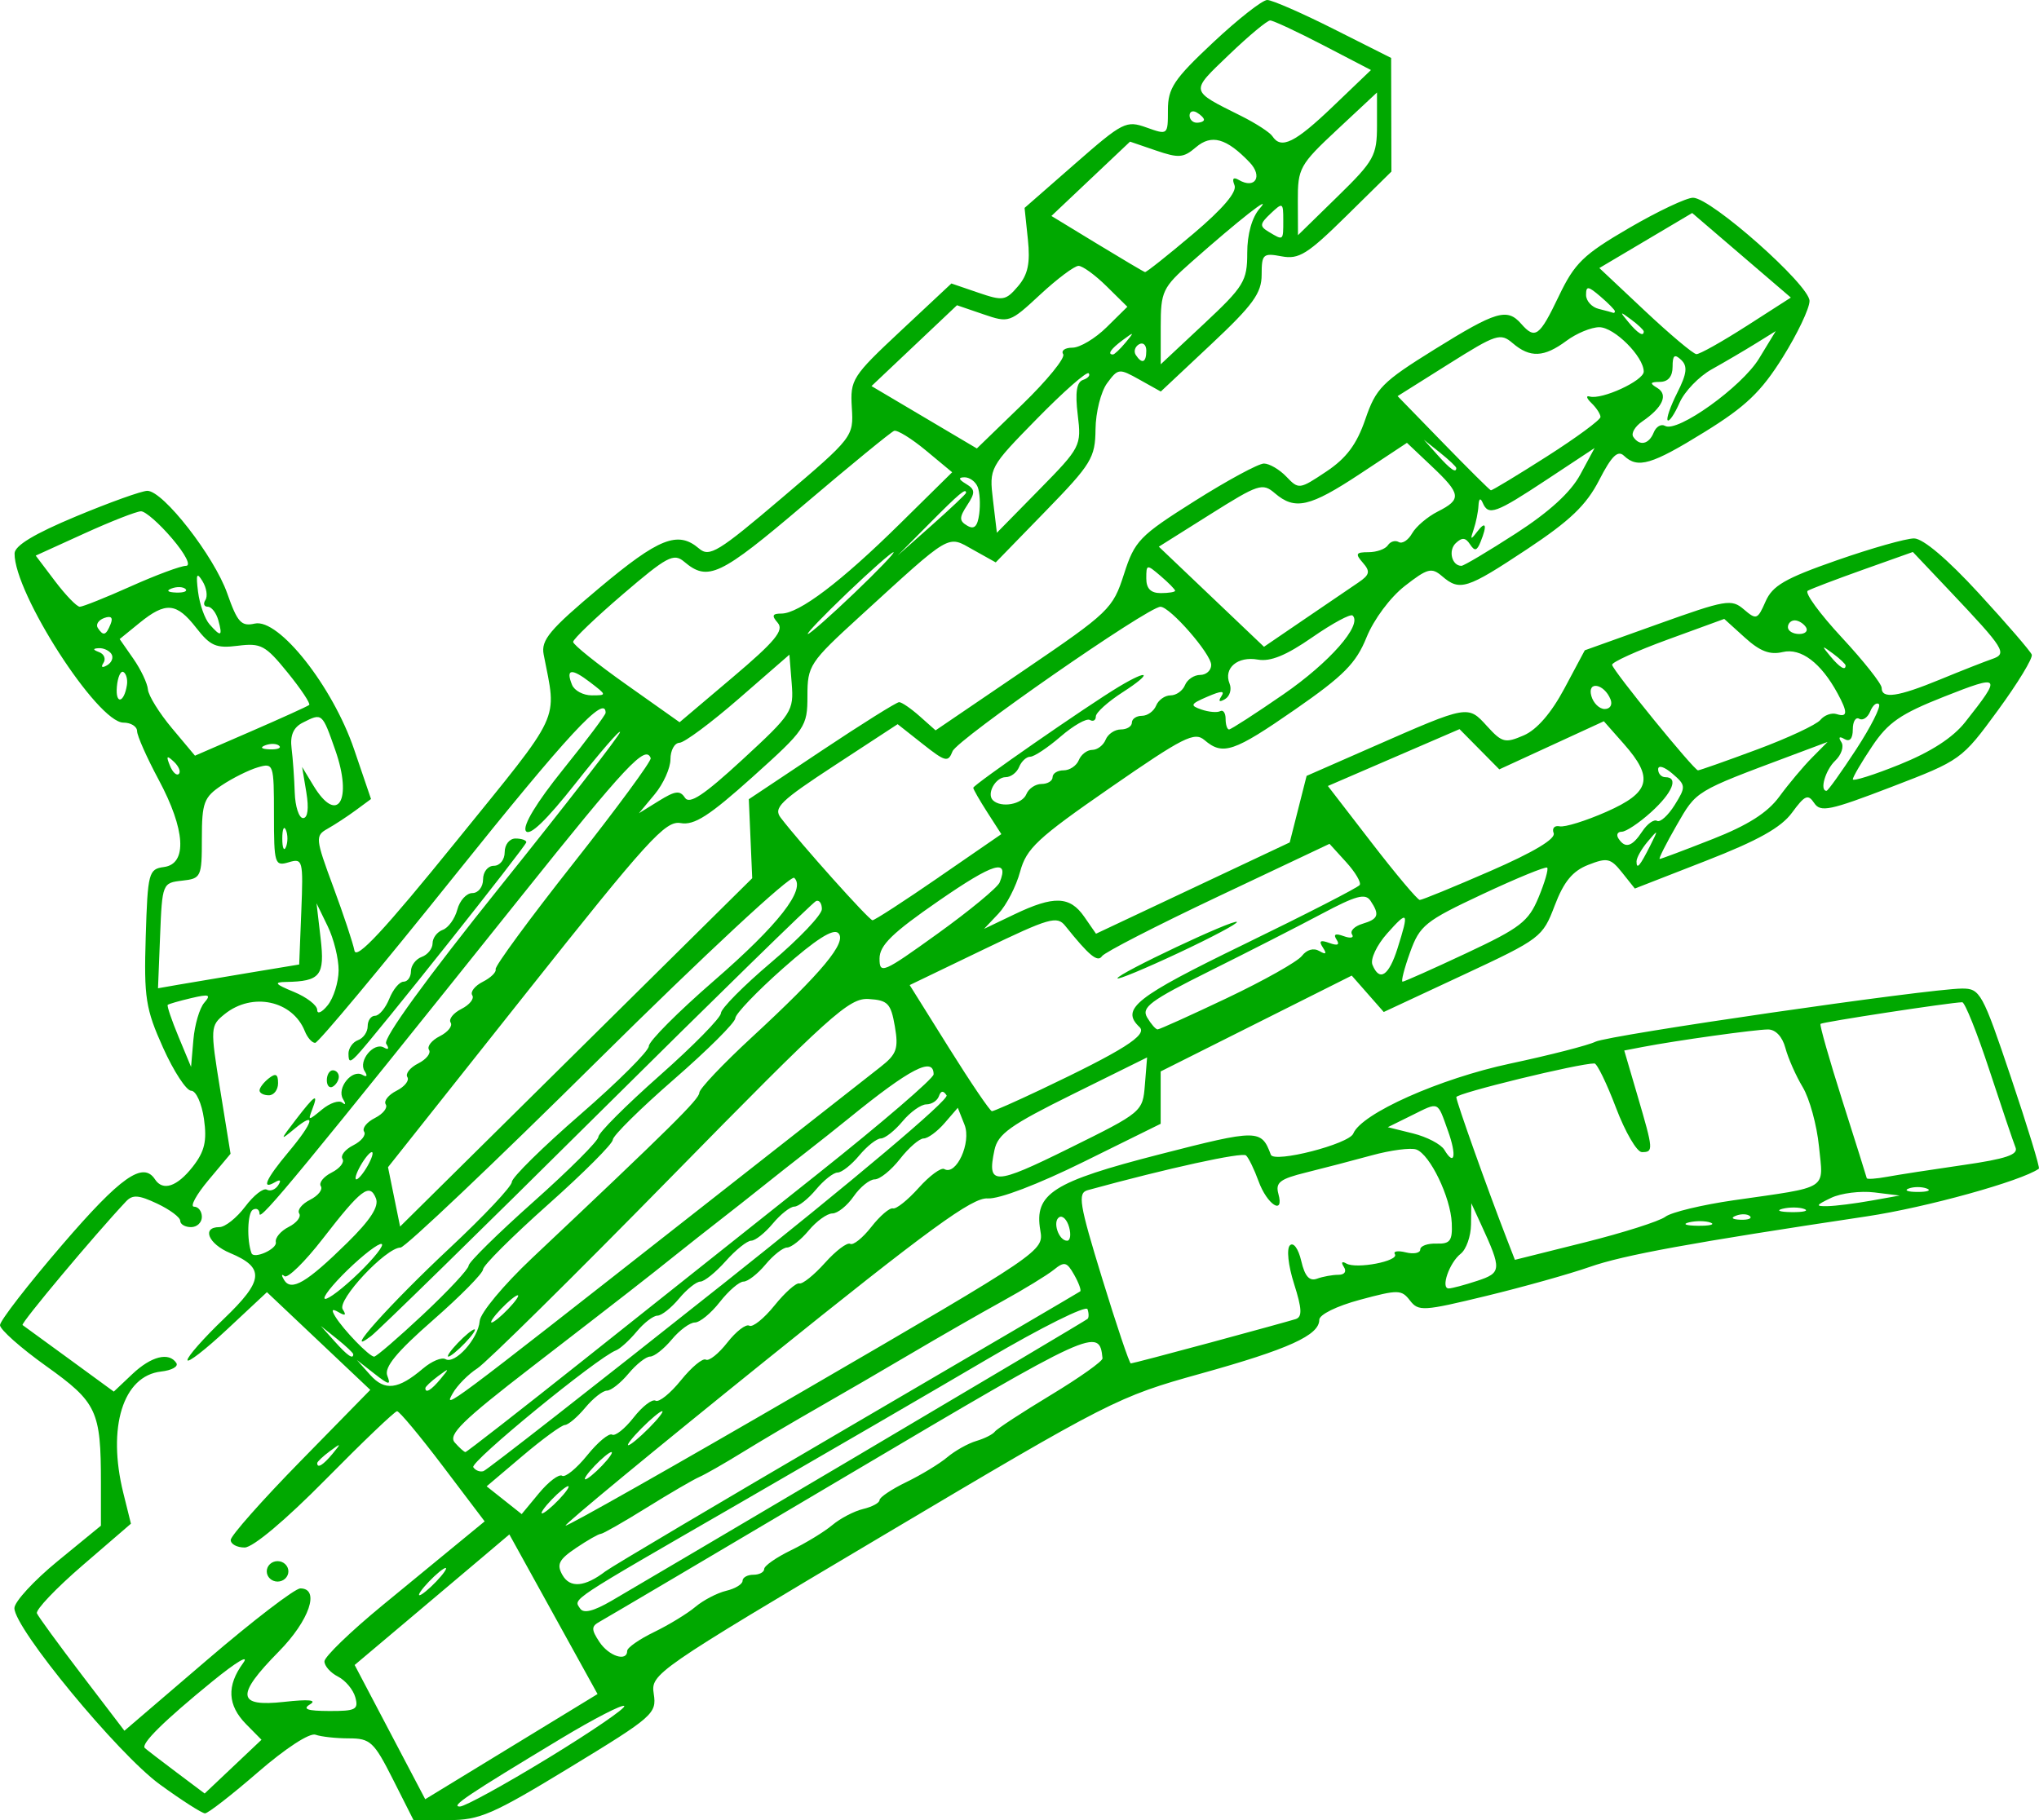 <?xml version="1.0" encoding="UTF-8" standalone="no"?>
<!-- Created with Inkscape (http://www.inkscape.org/) -->

<svg
   xmlns:dc="http://purl.org/dc/elements/1.1/"
   xmlns:cc="http://creativecommons.org/ns#"
   xmlns:rdf="http://www.w3.org/1999/02/22-rdf-syntax-ns#"
   xmlns:svg="http://www.w3.org/2000/svg"
   xmlns="http://www.w3.org/2000/svg"
   xmlns:sodipodi="http://sodipodi.sourceforge.net/DTD/sodipodi-0.dtd"
   xmlns:inkscape="http://www.inkscape.org/namespaces/inkscape"
   width="174.915mm"
   height="156.18mm"
   viewBox="0 0 174.915 156.18"
   version="1.1"
   id="svg8"
   inkscape:version="0.92.4 (5da689c313, 2019-01-14)"
   sodipodi:docname="fist_right.svg">
  <defs
     id="defs2" />
  <sodipodi:namedview
     id="base"
     pagecolor="#ffffff"
     bordercolor="#666666"
     borderopacity="1.0"
     inkscape:pageopacity="0.0"
     inkscape:pageshadow="2"
     inkscape:zoom="0.35"
     inkscape:cx="-90.842257"
     inkscape:cy="276.95217"
     inkscape:document-units="mm"
     inkscape:current-layer="layer1"
     showgrid="false"
     inkscape:window-width="1920"
     inkscape:window-height="1137"
     inkscape:window-x="1912"
     inkscape:window-y="-4"
     inkscape:window-maximized="1"
     fit-margin-top="0"
     fit-margin-left="0"
     fit-margin-right="0"
     fit-margin-bottom="0" />
  <g
     inkscape:label="Layer 1"
     inkscape:groupmode="layer"
     id="layer1"
     transform="translate(-0.979,-5.454)">
    <path
       style="fill:#00a800;fill-opacity:1;stroke-width:0.601"
       d="m 34.685,158.124 c -1.627,-3.22 -1.938,-3.51 -3.774,-3.51 -1.1,0 -2.389,-0.141 -2.865,-0.314 -0.503,-0.183 -2.566,1.161 -4.938,3.217 -2.241,1.942 -4.284,3.531 -4.541,3.531 -0.257,0 -2.003,-1.119 -3.882,-2.486 -3.594,-2.616 -12.47,-13.38 -12.47,-15.122 0,-0.547 1.67,-2.362 3.711,-4.035 l 3.711,-3.04 v -3.671 c 0,-6.196 -0.333,-6.905 -4.702,-10.027 -2.176,-1.554 -3.956,-3.134 -3.956,-3.511 0,-0.377 2.4,-3.476 5.333,-6.888 5.023,-5.843 6.935,-7.192 7.964,-5.619 0.677,1.036 1.899,0.627 3.238,-1.086 1.021,-1.306 1.231,-2.2 0.963,-4.095 -0.19,-1.337 -0.681,-2.424 -1.097,-2.424 -0.414,0 -1.502,-1.665 -2.416,-3.7 -1.492,-3.319 -1.644,-4.297 -1.484,-9.505 0.169,-5.516 0.248,-5.815 1.57,-5.992 2.014,-0.271 1.835,-3.207 -0.456,-7.481 -1.016,-1.895 -1.851,-3.775 -1.855,-4.177 -0.004,-0.402 -0.531,-0.731 -1.17,-0.731 -2.23,0 -9.38,-11.113 -9.34,-14.516 0.007,-0.67 1.692,-1.686 5.27,-3.179 2.892,-1.206 5.646,-2.194 6.12,-2.194 1.361,0 5.734,5.618 6.853,8.803 0.874,2.488 1.205,2.851 2.358,2.589 2.061,-0.47 6.683,5.382 8.525,10.792 l 1.451,4.26 -1.306,0.963 c -0.718,0.529 -1.81,1.245 -2.426,1.59 -1.066,0.597 -1.043,0.836 0.489,4.972 0.885,2.389 1.705,4.857 1.822,5.484 0.154,0.826 2.553,-1.751 8.711,-9.359 9.205,-11.372 8.652,-10.191 7.52,-16.056 -0.238,-1.233 0.512,-2.128 4.774,-5.703 5.117,-4.291 6.743,-4.935 8.554,-3.385 0.895,0.766 1.64,0.311 7.132,-4.361 6.091,-5.181 6.132,-5.234 5.976,-7.729 -0.15,-2.405 0.029,-2.686 4.193,-6.582 l 4.349,-4.069 2.289,0.783 c 2.142,0.732 2.362,0.698 3.422,-0.541 0.855,-0.998 1.064,-1.988 0.85,-4.025 l -0.284,-2.701 4.315,-3.776 c 4.122,-3.608 4.397,-3.747 6.149,-3.122 1.826,0.652 1.833,0.646 1.833,-1.505 0,-1.874 0.514,-2.641 3.882,-5.799 2.135,-2.001 4.222,-3.639 4.637,-3.639 0.415,0 2.977,1.119 5.692,2.486 l 4.937,2.486 0.012,4.876 0.012,4.876 -3.855,3.797 c -3.347,3.296 -4.081,3.755 -5.566,3.474 -1.588,-0.3 -1.711,-0.187 -1.711,1.579 0,1.578 -0.737,2.594 -4.326,5.963 l -4.326,4.06 -1.816,-1.015 c -1.769,-0.988 -1.841,-0.981 -2.786,0.295 -0.533,0.72 -0.982,2.501 -0.997,3.958 -0.025,2.448 -0.35,2.981 -4.294,7.035 l -4.267,4.387 -1.939,-1.083 c -2.251,-1.258 -1.766,-1.543 -9.729,5.732 -4.302,3.93 -4.484,4.207 -4.484,6.815 0,2.626 -0.16,2.862 -4.703,6.944 -3.726,3.347 -5.009,4.17 -6.174,3.96 -1.303,-0.236 -2.821,1.437 -13.287,14.631 l -11.816,14.896 0.518,2.546 0.519,2.546 15.103,-14.944 15.103,-14.944 -0.146,-3.389 -0.146,-3.389 6.246,-4.165 c 3.436,-2.291 6.428,-4.165 6.649,-4.165 0.222,0 1.016,0.545 1.765,1.21 l 1.362,1.21 7.585,-5.159 c 7.312,-4.973 7.621,-5.27 8.573,-8.235 0.924,-2.878 1.315,-3.283 6.074,-6.288 2.797,-1.767 5.468,-3.212 5.934,-3.212 0.466,0 1.333,0.507 1.927,1.127 1.061,1.109 1.117,1.101 3.425,-0.439 1.73,-1.154 2.61,-2.335 3.349,-4.491 0.914,-2.668 1.436,-3.194 5.942,-5.996 5.289,-3.288 6.222,-3.563 7.424,-2.194 1.203,1.371 1.571,1.101 3.228,-2.364 1.361,-2.846 2.097,-3.56 6.023,-5.849 2.46,-1.434 4.933,-2.605 5.496,-2.601 1.549,0.01 9.991,7.492 9.991,8.855 0,0.638 -1.036,2.817 -2.301,4.841 -1.849,2.956 -3.164,4.214 -6.688,6.395 -4.561,2.823 -5.742,3.172 -6.931,2.046 -0.531,-0.502 -1.062,0.022 -2.128,2.097 -1.102,2.145 -2.494,3.477 -6.2,5.933 -5.169,3.426 -5.75,3.61 -7.276,2.304 -0.899,-0.77 -1.246,-0.678 -3.198,0.844 -1.244,0.97 -2.659,2.87 -3.278,4.401 -0.899,2.227 -1.957,3.297 -6.102,6.175 -5.292,3.674 -6.227,3.991 -7.8,2.645 -0.863,-0.739 -1.806,-0.262 -8.089,4.089 -6.256,4.333 -7.186,5.2 -7.731,7.209 -0.34,1.256 -1.175,2.873 -1.855,3.593 l -1.237,1.308 2.604,-1.247 c 3.385,-1.621 4.758,-1.574 5.993,0.208 l 1.008,1.455 8.309,-3.917 8.309,-3.917 0.724,-2.855 0.724,-2.855 5.761,-2.529 c 8.113,-3.562 8.067,-3.553 9.713,-1.743 1.294,1.423 1.551,1.488 3.151,0.798 1.125,-0.485 2.361,-1.911 3.49,-4.026 l 1.748,-3.275 6.256,-2.241 c 5.872,-2.103 6.326,-2.181 7.392,-1.268 1.072,0.918 1.177,0.879 1.859,-0.679 0.596,-1.361 1.673,-1.983 6.113,-3.534 2.965,-1.036 5.947,-1.88 6.628,-1.877 0.773,0.004 2.861,1.774 5.566,4.72 2.381,2.593 4.419,4.956 4.53,5.251 0.111,0.295 -1.2,2.451 -2.914,4.791 -3.092,4.222 -3.16,4.272 -9.124,6.561 -5.299,2.034 -6.081,2.197 -6.626,1.381 -0.529,-0.793 -0.801,-0.674 -1.901,0.826 -0.94,1.283 -2.915,2.387 -7.384,4.131 l -6.101,2.38 -1.093,-1.371 c -0.987,-1.238 -1.27,-1.302 -2.909,-0.659 -1.34,0.525 -2.094,1.441 -2.873,3.492 -1.035,2.721 -1.203,2.849 -7.861,5.956 l -6.804,3.175 -1.373,-1.562 -1.373,-1.562 -8.195,4.112 -8.195,4.112 v 2.246 2.246 l -6.602,3.261 c -3.93,1.941 -7.264,3.213 -8.237,3.143 -1.318,-0.095 -5.003,2.595 -19.022,13.882 -9.563,7.7 -17.297,14.085 -17.187,14.189 0.11,0.104 9.386,-5.152 20.614,-11.68 20.334,-11.822 20.413,-11.876 20.109,-13.648 -0.541,-3.151 1.059,-4.17 10.234,-6.525 8.434,-2.165 8.726,-2.164 9.542,0.032 0.274,0.738 6.707,-0.913 7.073,-1.815 0.699,-1.724 7.408,-4.716 13.471,-6.007 3.402,-0.725 6.687,-1.567 7.301,-1.873 1.147,-0.57 28.512,-4.541 31.442,-4.562 1.556,-0.012 1.761,0.36 4.214,7.653 1.418,4.216 2.491,7.727 2.385,7.802 -1.489,1.058 -9.666,3.327 -14.728,4.086 -15.082,2.261 -20.894,3.322 -23.811,4.346 -1.701,0.597 -5.689,1.716 -8.863,2.486 -5.422,1.315 -5.818,1.339 -6.549,0.393 -0.728,-0.941 -1.005,-0.946 -4.279,-0.065 -2.014,0.542 -3.501,1.274 -3.501,1.724 0,1.323 -2.63,2.516 -10.194,4.621 -7.089,1.973 -7.734,2.302 -27.214,13.875 -19.67,11.685 -19.949,11.879 -19.682,13.609 0.259,1.678 -0.055,1.953 -7.174,6.288 -6.669,4.061 -7.757,4.533 -10.44,4.533 h -2.995 z m 13.332,-1.828 c 3.751,-2.292 6.68,-4.299 6.511,-4.459 -0.17,-0.16 -2.616,1.101 -5.437,2.802 -8.049,4.855 -9.491,5.825 -8.665,5.825 0.424,0 3.84,-1.876 7.591,-4.168 z m 0.44,-12.332 -3.783,-6.849 -2.217,1.877 c -1.219,1.032 -4.205,3.553 -6.635,5.601 l -4.419,3.724 3.027,5.759 3.027,5.759 7.391,-4.512 7.391,-4.512 z m -26.367,9.43 c -1.594,-1.619 -1.678,-3.293 -0.262,-5.23 0.591,-0.808 -0.569,-0.12 -2.628,1.559 -4.172,3.402 -6.167,5.372 -5.795,5.722 0.14,0.131 1.351,1.062 2.692,2.069 l 2.438,1.831 2.438,-2.306 2.438,-2.306 z m 4.649,-11.648 c 1.719,0 0.783,2.751 -1.845,5.42 -3.708,3.766 -3.6,4.765 0.464,4.316 2.115,-0.234 2.84,-0.164 2.216,0.214 -0.677,0.409 -0.233,0.563 1.643,0.57 2.281,0.008 2.534,-0.125 2.242,-1.179 -0.181,-0.654 -0.85,-1.453 -1.488,-1.775 -0.638,-0.323 -1.16,-0.91 -1.16,-1.304 0,-0.394 2.237,-2.557 4.972,-4.805 2.735,-2.249 5.827,-4.79 6.872,-5.648 l 1.9,-1.56 -3.579,-4.728 c -1.969,-2.601 -3.739,-4.727 -3.935,-4.724 -0.196,0.002 -2.95,2.634 -6.12,5.849 -3.451,3.499 -6.244,5.846 -6.958,5.846 -0.656,0 -1.193,-0.292 -1.193,-0.648 0,-0.356 2.694,-3.4 5.987,-6.763 l 5.987,-6.115 -4.433,-4.192 -4.433,-4.192 -3.409,3.185 c -1.875,1.752 -3.409,2.939 -3.409,2.638 0,-0.301 1.402,-1.889 3.116,-3.53 3.438,-3.292 3.543,-4.394 0.539,-5.652 -1.869,-0.782 -2.461,-2.223 -0.914,-2.223 0.487,0 1.482,-0.793 2.212,-1.762 0.729,-0.969 1.564,-1.623 1.855,-1.453 0.291,0.17 0.73,5.8e-4 0.976,-0.376 0.279,-0.428 0.179,-0.528 -0.266,-0.267 -1.226,0.717 -0.788,-0.273 1.141,-2.576 2.172,-2.594 2.426,-3.58 0.514,-1.992 -1.253,1.041 -1.246,0.989 0.116,-0.787 1.649,-2.15 1.981,-2.356 1.411,-0.877 -0.376,0.974 -0.335,0.974 0.843,-9.2e-4 0.681,-0.564 1.468,-0.827 1.75,-0.585 0.282,0.242 0.305,0.1 0.051,-0.317 -0.566,-0.927 0.774,-2.592 1.666,-2.071 0.382,0.224 0.458,0.092 0.186,-0.325 -0.572,-0.875 0.796,-2.526 1.669,-2.015 0.385,0.225 0.458,0.091 0.181,-0.332 -0.288,-0.441 3.416,-5.546 9.8,-13.507 5.645,-7.039 10.263,-12.995 10.263,-13.235 0,-0.24 -1.712,1.734 -3.805,4.387 -2.529,3.206 -3.963,4.582 -4.276,4.101 -0.293,-0.448 0.918,-2.449 3.186,-5.267 2.012,-2.5 3.658,-4.692 3.658,-4.872 0,-1.655 -3.211,1.81 -12.988,14.017 -6.293,7.857 -11.659,14.293 -11.925,14.302 -0.266,0.01 -0.668,-0.444 -0.893,-1.007 -1.053,-2.63 -4.507,-3.365 -6.871,-1.462 -1.239,0.997 -1.249,1.166 -0.385,6.505 l 0.887,5.481 -1.901,2.27 c -1.045,1.248 -1.599,2.27 -1.23,2.27 0.369,0 0.67,0.395 0.67,0.877 0,0.483 -0.417,0.877 -0.928,0.877 -0.51,0 -0.928,-0.244 -0.928,-0.542 0,-0.298 -0.889,-0.962 -1.975,-1.474 -1.589,-0.75 -2.112,-0.787 -2.674,-0.189 -2.698,2.869 -9.066,10.475 -8.878,10.606 0.127,0.088 1.94,1.409 4.029,2.936 l 3.799,2.776 1.585,-1.499 c 1.624,-1.536 3.148,-1.921 3.78,-0.954 0.196,0.3 -0.393,0.629 -1.309,0.731 -3.265,0.365 -4.637,4.781 -3.239,10.423 l 0.653,2.632 -4.149,3.577 c -2.282,1.967 -4.043,3.82 -3.915,4.116 0.129,0.297 1.87,2.684 3.87,5.306 l 3.636,4.767 7.125,-6.105 c 3.919,-3.358 7.501,-6.105 7.96,-6.105 z m -2.876,-1.462 c 0,-0.483 0.417,-0.877 0.928,-0.877 0.51,0 0.928,0.395 0.928,0.877 0,0.483 -0.417,0.877 -0.928,0.877 -0.51,0 -0.928,-0.395 -0.928,-0.877 z M 23.243,99.019 c 0,-0.229 0.358,-0.697 0.795,-1.04 0.597,-0.469 0.795,-0.365 0.795,0.416 0,0.572 -0.358,1.04 -0.795,1.04 -0.437,0 -0.795,-0.187 -0.795,-0.416 z m 5.772,-0.877 c 0,-0.468 0.232,-0.852 0.515,-0.852 0.283,0 0.515,0.248 0.515,0.55 0,0.303 -0.232,0.686 -0.515,0.852 -0.283,0.166 -0.515,-0.082 -0.515,-0.55 z m 1.855,-2.261 c 0,-0.484 0.371,-1.015 0.825,-1.179 0.454,-0.165 0.825,-0.702 0.825,-1.195 0,-0.493 0.285,-0.896 0.634,-0.896 0.349,0 0.898,-0.658 1.222,-1.462 0.323,-0.804 0.873,-1.462 1.222,-1.462 0.349,0 0.634,-0.403 0.634,-0.896 0,-0.493 0.417,-1.047 0.928,-1.232 0.51,-0.185 0.928,-0.712 0.928,-1.17 0,-0.458 0.392,-0.976 0.872,-1.15 0.48,-0.174 1.041,-0.955 1.249,-1.736 0.207,-0.781 0.789,-1.42 1.293,-1.42 0.504,0 0.916,-0.526 0.916,-1.17 0,-0.65 0.412,-1.17 0.928,-1.17 0.515,0 0.928,-0.52 0.928,-1.17 0,-0.65 0.412,-1.17 0.928,-1.17 0.51,0 0.928,0.143 0.928,0.317 0,0.309 -13.078,16.765 -14.529,18.282 -0.59,0.616 -0.726,0.594 -0.726,-0.121 z m 23.914,51.222 c 0,-0.271 1.036,-0.995 2.302,-1.609 1.266,-0.614 2.861,-1.587 3.544,-2.162 0.683,-0.575 1.873,-1.196 2.645,-1.38 0.772,-0.183 1.404,-0.568 1.404,-0.855 0,-0.287 0.417,-0.522 0.928,-0.522 0.51,0 0.928,-0.222 0.928,-0.493 0,-0.271 1.036,-0.995 2.302,-1.609 1.266,-0.614 2.861,-1.587 3.544,-2.162 0.683,-0.575 1.873,-1.196 2.645,-1.38 0.772,-0.183 1.404,-0.526 1.404,-0.763 0,-0.236 1.036,-0.932 2.302,-1.545 1.266,-0.614 2.846,-1.573 3.511,-2.133 0.664,-0.559 1.785,-1.187 2.491,-1.395 0.705,-0.208 1.422,-0.57 1.592,-0.804 0.17,-0.234 2.327,-1.645 4.793,-3.135 2.466,-1.49 4.464,-2.908 4.44,-3.151 -0.265,-2.702 -0.708,-2.5 -21.603,9.877 -11.395,6.75 -21.095,12.48 -21.555,12.732 -0.702,0.385 -0.703,0.663 -0.006,1.719 0.815,1.234 2.389,1.739 2.389,0.766 z m 20.1,-16.949 c 10.545,-6.234 19.271,-11.424 19.391,-11.533 0.12,-0.109 0.118,-0.485 -0.004,-0.834 -0.123,-0.349 -3.979,1.572 -8.568,4.271 -4.589,2.698 -14.189,8.28 -21.332,12.404 -14.818,8.555 -14.193,8.142 -13.627,9.009 0.294,0.45 1.139,0.242 2.698,-0.663 1.249,-0.725 10.898,-6.419 21.442,-12.652 z m -36.489,11.008 c 0.616,-0.643 0.98,-1.17 0.81,-1.17 -0.17,0 -0.813,0.526 -1.429,1.17 -0.616,0.643 -0.98,1.17 -0.81,1.17 0.17,0 0.813,-0.526 1.429,-1.17 z m 14.534,-0.889 c 0.51,-0.391 9.833,-5.919 20.718,-12.285 10.885,-6.365 19.883,-11.642 19.995,-11.726 0.113,-0.084 -0.118,-0.723 -0.513,-1.421 -0.633,-1.119 -0.839,-1.17 -1.751,-0.433 -0.568,0.459 -2.564,1.679 -4.435,2.71 -1.871,1.031 -5.35,3.027 -7.731,4.434 -2.381,1.407 -5.999,3.512 -8.04,4.676 -2.041,1.165 -4.963,2.891 -6.494,3.836 -1.531,0.945 -3.2,1.9 -3.711,2.122 -0.51,0.221 -2.548,1.41 -4.528,2.642 -1.98,1.231 -3.746,2.239 -3.925,2.239 -0.179,0 -1.133,0.544 -2.12,1.209 -1.472,0.992 -1.683,1.409 -1.168,2.318 0.651,1.151 1.924,1.041 3.701,-0.322 z m -3.73,-8.189 c 0.275,0.161 1.245,-0.631 2.155,-1.76 0.91,-1.129 1.871,-1.926 2.135,-1.772 0.264,0.154 1.095,-0.506 1.846,-1.468 0.752,-0.961 1.6,-1.612 1.885,-1.445 0.285,0.167 1.263,-0.621 2.174,-1.75 0.91,-1.129 1.871,-1.926 2.135,-1.772 0.264,0.154 1.095,-0.506 1.846,-1.468 0.752,-0.961 1.6,-1.612 1.885,-1.445 0.285,0.167 1.256,-0.612 2.158,-1.731 0.902,-1.119 1.862,-1.971 2.134,-1.895 0.272,0.076 1.26,-0.718 2.196,-1.764 0.936,-1.046 1.911,-1.781 2.166,-1.632 0.255,0.149 1.071,-0.506 1.814,-1.456 0.743,-0.95 1.577,-1.663 1.854,-1.586 0.277,0.078 1.27,-0.715 2.206,-1.761 0.936,-1.046 1.925,-1.773 2.197,-1.614 1.025,0.599 2.34,-2.277 1.737,-3.799 l -0.578,-1.459 -1.137,1.316 c -0.625,0.724 -1.432,1.316 -1.793,1.316 -0.36,0 -1.273,0.79 -2.027,1.755 -0.754,0.965 -1.73,1.755 -2.169,1.755 -0.438,0 -1.253,0.658 -1.81,1.462 -0.557,0.804 -1.378,1.462 -1.825,1.462 -0.446,0 -1.359,0.658 -2.028,1.462 -0.669,0.804 -1.504,1.462 -1.855,1.462 -0.352,0 -1.186,0.658 -1.855,1.462 -0.669,0.804 -1.516,1.462 -1.882,1.462 -0.366,0 -1.283,0.79 -2.037,1.755 -0.754,0.965 -1.717,1.755 -2.138,1.755 -0.422,0 -1.314,0.658 -1.983,1.462 -0.669,0.804 -1.504,1.462 -1.855,1.462 -0.352,0 -1.186,0.658 -1.855,1.462 -0.669,0.804 -1.504,1.462 -1.855,1.462 -0.352,0 -1.186,0.658 -1.855,1.462 -0.669,0.804 -1.454,1.472 -1.746,1.485 -0.291,0.012 -1.921,1.202 -3.622,2.643 l -3.092,2.62 1.503,1.192 1.503,1.192 1.484,-1.793 c 0.816,-0.986 1.709,-1.662 1.984,-1.501 z m -0.29,2.059 c 0.616,-0.643 0.98,-1.17 0.81,-1.17 -0.17,0 -0.813,0.526 -1.429,1.17 -0.616,0.643 -0.98,1.17 -0.81,1.17 0.17,0 0.813,-0.526 1.429,-1.17 z m 3.711,-2.925 c 0.616,-0.643 0.98,-1.17 0.81,-1.17 -0.17,0 -0.813,0.526 -1.429,1.17 -0.616,0.643 -0.98,1.17 -0.81,1.17 0.17,0 0.813,-0.526 1.429,-1.17 z m 10.175,-15.428 c 11.429,-9.075 19.624,-15.986 19.387,-16.35 -0.283,-0.432 -0.488,-0.41 -0.659,0.073 -0.136,0.386 -0.622,0.702 -1.079,0.702 -0.457,0 -1.379,0.658 -2.047,1.462 -0.669,0.804 -1.504,1.462 -1.855,1.462 -0.352,0 -1.186,0.658 -1.855,1.462 -0.669,0.804 -1.504,1.462 -1.855,1.462 -0.352,0 -1.186,0.658 -1.855,1.462 -0.669,0.804 -1.504,1.462 -1.855,1.462 -0.352,0 -1.186,0.658 -1.855,1.462 -0.669,0.804 -1.499,1.462 -1.845,1.462 -0.346,0 -1.332,0.79 -2.19,1.755 -0.859,0.965 -1.837,1.755 -2.175,1.755 -0.337,0 -1.161,0.658 -1.83,1.462 -0.669,0.804 -1.504,1.462 -1.855,1.462 -0.352,0 -1.151,0.616 -1.777,1.368 -0.626,0.753 -1.423,1.476 -1.771,1.609 -1.591,0.604 -12.543,9.571 -12.245,10.026 0.184,0.282 0.579,0.433 0.878,0.335 0.299,-0.097 9.452,-7.251 20.341,-15.898 z m -33.288,14.404 c 0.769,-0.928 0.747,-0.948 -0.234,-0.221 -0.595,0.442 -1.082,0.902 -1.082,1.024 0,0.481 0.508,0.172 1.316,-0.803 z m 21.684,-8.166 c 5.548,-4.411 14.54,-11.56 19.983,-15.887 5.442,-4.327 9.895,-8.154 9.895,-8.505 0,-1.545 -2.009,-0.505 -7.245,3.749 -0.99,0.804 -2.648,2.12 -3.685,2.925 -1.037,0.804 -2.706,2.12 -3.711,2.925 -1.004,0.804 -2.674,2.12 -3.711,2.925 -1.036,0.804 -2.706,2.12 -3.711,2.925 -2.627,2.104 -4.28,3.391 -12.444,9.691 -5.937,4.581 -7.16,5.782 -6.573,6.451 0.397,0.452 0.81,0.822 0.917,0.822 0.108,0 4.735,-3.609 10.283,-8.019 z m 5.449,5.972 c 0.799,-0.804 1.313,-1.462 1.143,-1.462 -0.17,0 -0.963,0.658 -1.762,1.462 -0.799,0.804 -1.313,1.462 -1.143,1.462 0.17,0 0.963,-0.658 1.762,-1.462 z m 3.402,-18.072 c 8.164,-6.409 15.572,-12.224 16.464,-12.921 1.4,-1.095 1.568,-1.572 1.237,-3.492 -0.339,-1.963 -0.601,-2.238 -2.239,-2.341 -1.684,-0.107 -3.252,1.307 -17.008,15.333 -8.334,8.498 -15.79,15.86 -16.569,16.361 -0.779,0.501 -1.73,1.466 -2.112,2.144 -0.805,1.427 -0.766,1.398 20.227,-15.084 z m -22.774,12.951 c 0.74,-0.629 1.607,-0.991 1.927,-0.804 0.813,0.475 2.815,-1.757 2.933,-3.269 0.054,-0.694 2.054,-3.099 4.482,-5.389 11.943,-11.266 14.36,-13.658 14.36,-14.204 0,-0.326 2.018,-2.457 4.484,-4.736 6.076,-5.614 8.228,-8.21 7.432,-8.964 -0.433,-0.409 -1.933,0.55 -4.729,3.023 -2.252,1.993 -4.097,3.922 -4.1,4.287 -0.003,0.365 -2.368,2.722 -5.257,5.238 -2.889,2.516 -5.252,4.851 -5.252,5.189 0,0.339 -2.505,2.846 -5.566,5.571 -3.061,2.726 -5.566,5.224 -5.566,5.552 0,0.328 -1.934,2.29 -4.298,4.36 -3.111,2.724 -4.193,4.039 -3.915,4.76 0.325,0.844 0.155,0.818 -1.113,-0.174 l -1.496,-1.17 1.14,1.277 c 1.255,1.405 2.4,1.267 4.535,-0.548 z m 2.983,-2.191 c 0.616,-0.643 1.259,-1.17 1.429,-1.17 0.17,0 -0.194,0.526 -0.81,1.17 -0.616,0.643 -1.259,1.17 -1.429,1.17 -0.17,0 0.194,-0.526 0.81,-1.17 z m -1.467,3.071 c 0.769,-0.928 0.747,-0.948 -0.233,-0.221 -0.595,0.442 -1.082,0.902 -1.082,1.024 0,0.481 0.508,0.172 1.316,-0.803 z m 66.004,-3.099 c 3.622,-0.98 6.924,-1.89 7.338,-2.021 0.579,-0.184 0.547,-0.882 -0.137,-3.031 -0.504,-1.583 -0.656,-3.013 -0.351,-3.301 0.305,-0.288 0.724,0.294 0.969,1.345 0.305,1.315 0.698,1.757 1.35,1.52 0.506,-0.184 1.331,-0.334 1.833,-0.334 0.533,0 0.73,-0.281 0.472,-0.675 -0.258,-0.395 -0.171,-0.517 0.209,-0.295 0.858,0.501 4.555,-0.209 4.168,-0.801 -0.165,-0.253 0.257,-0.321 0.938,-0.153 0.681,0.168 1.238,0.057 1.238,-0.247 0,-0.304 0.626,-0.532 1.392,-0.507 1.171,0.039 1.379,-0.241 1.311,-1.766 -0.099,-2.213 -1.866,-5.88 -3.039,-6.306 -0.473,-0.172 -2.191,0.053 -3.818,0.498 -1.627,0.446 -4.169,1.109 -5.648,1.475 -2.239,0.553 -2.636,0.86 -2.368,1.83 0.522,1.89 -0.969,0.936 -1.703,-1.089 -0.364,-1.003 -0.846,-1.995 -1.071,-2.205 -0.328,-0.305 -6.739,1.101 -13.581,2.978 -0.882,0.242 -0.733,1.156 1.237,7.571 1.232,4.013 2.338,7.296 2.457,7.296 0.119,1.4e-4 3.181,-0.802 6.803,-1.782 z m -73.504,0.996 c 0,-0.111 -0.626,-0.703 -1.392,-1.316 l -1.392,-1.114 1.178,1.316 c 1.107,1.237 1.605,1.582 1.605,1.114 z m 6.013,-3.437 c 2.135,-2.001 3.882,-3.876 3.882,-4.166 0,-0.29 2.505,-2.757 5.566,-5.483 3.061,-2.726 5.566,-5.23 5.566,-5.566 0,-0.336 2.366,-2.704 5.257,-5.262 2.891,-2.559 5.257,-4.969 5.257,-5.357 0,-0.388 1.948,-2.355 4.329,-4.371 2.381,-2.016 4.329,-4.066 4.329,-4.555 0,-0.489 -0.223,-0.801 -0.496,-0.694 -0.273,0.107 -8.715,8.355 -18.76,18.328 -10.045,9.973 -18.786,18.528 -19.425,19.011 -2.612,1.973 1.611,-2.751 6.786,-7.591 2.916,-2.728 5.302,-5.268 5.302,-5.646 0,-0.378 2.644,-2.983 5.875,-5.788 3.231,-2.806 5.875,-5.444 5.875,-5.864 0,-0.42 2.514,-2.943 5.586,-5.608 5.539,-4.804 7.918,-7.854 6.888,-8.828 -0.299,-0.282 -7.689,6.585 -16.798,15.609 -8.945,8.862 -16.585,16.113 -16.977,16.113 -1.252,0 -5.474,4.514 -4.959,5.302 0.327,0.501 0.223,0.58 -0.334,0.255 -0.579,-0.339 -0.668,-0.24 -0.313,0.348 0.687,1.137 2.929,3.454 3.342,3.454 0.187,0 2.086,-1.638 4.221,-3.639 z m 7.284,-0.456 c 0.616,-0.643 0.98,-1.17 0.81,-1.17 -0.17,0 -0.813,0.526 -1.429,1.17 -0.616,0.643 -0.98,1.17 -0.81,1.17 0.17,0 0.813,-0.526 1.429,-1.17 z m -10.823,-5.502 c 0,-0.322 -1.113,0.443 -2.474,1.7 -1.361,1.257 -2.474,2.548 -2.474,2.87 0,0.322 1.113,-0.443 2.474,-1.7 1.361,-1.257 2.474,-2.548 2.474,-2.87 z m -3.004,-0.157 c 2.004,-1.97 2.751,-3.125 2.474,-3.825 -0.536,-1.351 -1.259,-0.802 -4.557,3.459 -1.544,1.995 -3.023,3.443 -3.288,3.217 -0.265,-0.225 -0.28,-0.08 -0.035,0.323 0.616,1.013 1.933,0.24 5.407,-3.175 z m 96.938,3.256 c 2.111,-0.696 2.129,-0.958 0.327,-4.87 l -0.825,-1.793 -0.024,1.829 c -0.013,1.006 -0.412,2.134 -0.885,2.505 -0.977,0.767 -1.741,2.977 -1.029,2.977 0.258,0 1.354,-0.292 2.436,-0.649 z m 16.152,-5.506 c 0.51,-0.386 3.154,-1.023 5.875,-1.414 8.262,-1.19 7.679,-0.821 7.3,-4.62 -0.182,-1.822 -0.809,-4.109 -1.395,-5.084 -0.585,-0.975 -1.254,-2.488 -1.486,-3.363 -0.257,-0.968 -0.842,-1.589 -1.493,-1.587 -1.102,0.006 -7.861,0.948 -10.72,1.497 l -1.61,0.309 1.146,3.908 c 1.359,4.636 1.373,4.811 0.367,4.811 -0.428,0 -1.427,-1.711 -2.22,-3.802 -0.793,-2.091 -1.625,-3.804 -1.85,-3.806 -1.316,-0.013 -11.85,2.557 -11.85,2.891 0,0.375 2.683,7.915 4.312,12.117 l 0.714,1.843 5.991,-1.498 c 3.295,-0.824 6.408,-1.814 6.919,-2.2 z m -119.202,2.189 c -0.082,-0.373 0.413,-0.963 1.1,-1.311 0.686,-0.347 1.093,-0.869 0.904,-1.158 -0.189,-0.289 0.228,-0.816 0.928,-1.17 0.699,-0.354 1.117,-0.88 0.928,-1.17 -0.189,-0.289 0.228,-0.816 0.928,-1.17 0.699,-0.354 1.117,-0.88 0.928,-1.17 -0.189,-0.289 0.228,-0.816 0.928,-1.17 0.699,-0.354 1.117,-0.88 0.928,-1.17 -0.189,-0.289 0.228,-0.816 0.928,-1.17 0.699,-0.354 1.117,-0.88 0.928,-1.17 -0.189,-0.289 0.228,-0.816 0.928,-1.17 0.699,-0.354 1.117,-0.88 0.928,-1.17 -0.189,-0.289 0.228,-0.816 0.928,-1.17 0.699,-0.354 1.117,-0.88 0.928,-1.17 -0.189,-0.289 0.228,-0.816 0.928,-1.17 0.699,-0.354 1.117,-0.88 0.928,-1.17 -0.189,-0.289 0.228,-0.816 0.928,-1.17 0.699,-0.354 1.117,-0.88 0.928,-1.17 -0.189,-0.289 0.218,-0.811 0.904,-1.158 0.686,-0.347 1.181,-0.832 1.1,-1.078 -0.082,-0.245 2.913,-4.327 6.655,-9.07 3.742,-4.743 6.733,-8.812 6.648,-9.042 -0.437,-1.183 -2.082,0.574 -11.112,11.866 C 26.899,105.865 23.243,110.303 23.243,109.614 c 0,-0.381 -0.261,-0.541 -0.58,-0.354 -0.455,0.266 -0.523,2.609 -0.109,3.721 0.202,0.542 2.213,-0.361 2.087,-0.938 z m 68.051,-1.292 c -0.177,-0.64 -0.556,-1.026 -0.843,-0.859 -0.609,0.356 -0.057,2.022 0.67,2.022 0.272,0 0.35,-0.523 0.173,-1.163 z m 55.028,-0.39 c -0.419,-0.16 -1.254,-0.17 -1.855,-0.022 -0.602,0.148 -0.259,0.279 0.761,0.291 1.02,0.012 1.513,-0.109 1.094,-0.27 z m 3.377,-0.555 c -0.206,-0.194 -0.739,-0.215 -1.185,-0.046 -0.493,0.187 -0.347,0.325 0.374,0.353 0.652,0.025 1.017,-0.113 0.812,-0.307 z m 4.663,-0.615 c -0.419,-0.16 -1.254,-0.17 -1.855,-0.022 -0.602,0.148 -0.259,0.279 0.761,0.291 1.02,0.012 1.513,-0.109 1.094,-0.27 z m 5.709,-0.711 2.474,-0.443 -2.174,-0.268 c -1.196,-0.147 -2.866,0.063 -3.711,0.468 -1.326,0.635 -1.367,0.732 -0.3,0.71 0.68,-0.013 2.35,-0.224 3.711,-0.468 z m 4.793,-1.047 c -0.425,-0.162 -1.121,-0.162 -1.546,0 -0.425,0.162 -0.077,0.295 0.773,0.295 0.85,0 1.198,-0.133 0.773,-0.295 z m -67.069,-8.907 0.188,-2.34 -6.373,3.153 c -5.365,2.654 -6.428,3.412 -6.721,4.793 -0.65,3.06 -0.046,3.046 6.417,-0.151 6.273,-3.103 6.302,-3.126 6.489,-5.456 z M 32.52,105.48 c 0.364,-0.643 0.523,-1.17 0.353,-1.17 -0.17,0 -0.607,0.526 -0.971,1.17 -0.364,0.643 -0.523,1.17 -0.353,1.17 0.17,0 0.607,-0.526 0.971,-1.17 z m 136.865,-0.059 c 3.665,-0.529 4.746,-0.891 4.496,-1.507 -0.181,-0.446 -1.191,-3.435 -2.244,-6.642 -1.053,-3.207 -2.103,-5.826 -2.331,-5.821 -1.072,0.027 -12.012,1.699 -12.154,1.857 -0.089,0.099 0.759,3.075 1.884,6.614 1.125,3.539 2.063,6.521 2.084,6.627 0.022,0.106 0.805,0.052 1.74,-0.12 0.935,-0.172 3.872,-0.626 6.525,-1.009 z m -44.186,-2.917 c -0.932,-2.609 -0.733,-2.523 -3.1,-1.353 l -2.067,1.021 2.165,0.536 c 1.191,0.295 2.399,0.927 2.685,1.406 0.879,1.468 1.071,0.498 0.318,-1.61 z M 90.209,98.973 c 7.122,-3.382 9.236,-4.717 8.527,-5.388 -1.649,-1.559 -0.389,-2.556 8.991,-7.117 5.294,-2.574 9.745,-4.858 9.892,-5.076 0.146,-0.218 -0.376,-1.102 -1.161,-1.965 l -1.427,-1.569 -9.56,4.523 c -5.258,2.488 -9.739,4.79 -9.957,5.116 -0.376,0.561 -1.095,-0.032 -3.147,-2.593 -0.715,-0.893 -1.342,-0.712 -7.068,2.047 l -6.283,3.027 3.383,5.411 c 1.861,2.976 3.513,5.411 3.672,5.411 0.159,0 2.021,-0.822 4.137,-1.827 z m 6.631,-9.577 c 0,-0.39 9.97,-5.098 10.245,-4.838 0.122,0.115 -2.133,1.315 -5.012,2.665 -2.879,1.35 -5.234,2.328 -5.234,2.173 z m -78.343,2.102 c 0.613,-0.704 0.436,-0.767 -1.127,-0.399 -1.02,0.24 -1.921,0.501 -2.003,0.578 -0.082,0.078 0.335,1.307 0.926,2.731 l 1.076,2.59 0.201,-2.332 c 0.11,-1.283 0.528,-2.708 0.928,-3.168 z m 87.776,-0.423 c 3.134,-1.489 6.008,-3.108 6.388,-3.599 0.421,-0.544 1.005,-0.708 1.498,-0.42 0.571,0.334 0.659,0.245 0.302,-0.302 -0.371,-0.567 -0.222,-0.672 0.555,-0.39 0.715,0.26 0.917,0.164 0.618,-0.292 -0.298,-0.457 -0.097,-0.552 0.618,-0.292 0.585,0.212 0.904,0.145 0.711,-0.151 -0.193,-0.295 0.21,-0.704 0.896,-0.91 1.371,-0.412 1.496,-0.771 0.685,-1.982 -0.439,-0.655 -1.234,-0.441 -4.165,1.119 -1.993,1.061 -6.316,3.27 -9.607,4.908 -5.139,2.559 -5.899,3.123 -5.381,3.999 0.332,0.561 0.734,1.019 0.894,1.019 0.16,0 2.855,-1.218 5.988,-2.706 z m -76.246,-2.345 c 0.01,-1.009 -0.411,-2.72 -0.937,-3.802 l -0.957,-1.968 0.35,3.004 c 0.374,3.202 -0.018,3.695 -2.971,3.746 -1.078,0.018 -0.947,0.185 0.669,0.849 1.105,0.454 2.01,1.153 2.01,1.551 0,0.399 0.409,0.214 0.908,-0.41 0.499,-0.624 0.917,-1.961 0.928,-2.969 z m -7.711,0.199 4.329,-0.717 0.182,-4.575 c 0.174,-4.377 0.127,-4.559 -1.082,-4.196 -1.197,0.359 -1.264,0.145 -1.264,-4.087 0,-4.362 -0.032,-4.456 -1.392,-4.057 -0.765,0.225 -2.157,0.918 -3.092,1.542 -1.526,1.016 -1.701,1.486 -1.701,4.564 0,3.308 -0.061,3.438 -1.701,3.616 -1.674,0.182 -1.704,0.257 -1.881,4.709 l -0.18,4.524 1.727,-0.303 c 0.95,-0.167 3.675,-0.625 6.056,-1.02 z M 126.776,87.239 c 4.625,-2.169 5.327,-2.712 6.187,-4.783 0.534,-1.285 0.867,-2.434 0.74,-2.554 -0.127,-0.12 -2.623,0.904 -5.546,2.275 -4.934,2.315 -5.38,2.673 -6.219,5.001 -0.497,1.38 -0.785,2.508 -0.641,2.508 0.144,0 2.61,-1.101 5.479,-2.447 z m -40.041,-6.072 c 0.847,-2.087 -0.507,-1.68 -5.203,1.564 -4.015,2.773 -5.102,3.833 -5.102,4.974 0,1.365 0.289,1.241 4.99,-2.144 2.745,-1.976 5.136,-3.953 5.315,-4.394 z m 34.126,5.673 c 1.011,-3.193 0.921,-3.323 -0.892,-1.284 -0.885,0.995 -1.45,2.199 -1.256,2.677 0.602,1.483 1.402,0.964 2.149,-1.393 z m -39.349,-6.116 5.367,-3.698 -1.204,-1.873 c -0.662,-1.03 -1.204,-1.977 -1.204,-2.105 0,-0.254 9.818,-7.069 12.502,-8.678 2.629,-1.576 2.895,-1.178 0.32,0.477 -1.269,0.816 -2.308,1.753 -2.308,2.082 0,0.329 -0.231,0.464 -0.512,0.299 -0.282,-0.165 -1.412,0.478 -2.512,1.428 -1.1,0.95 -2.269,1.727 -2.599,1.727 -0.33,0 -0.76,0.395 -0.956,0.877 -0.196,0.483 -0.714,0.877 -1.151,0.877 -0.882,0 -1.672,1.441 -1.091,1.99 0.712,0.673 2.508,0.342 2.861,-0.528 0.196,-0.483 0.782,-0.877 1.303,-0.877 0.521,0 0.947,-0.263 0.947,-0.585 0,-0.322 0.426,-0.585 0.947,-0.585 0.521,0 1.107,-0.395 1.303,-0.877 0.196,-0.483 0.714,-0.877 1.151,-0.877 0.437,0 0.956,-0.395 1.151,-0.877 0.196,-0.483 0.782,-0.877 1.303,-0.877 0.521,0 0.947,-0.263 0.947,-0.585 0,-0.322 0.388,-0.585 0.862,-0.585 0.474,0 1.022,-0.395 1.218,-0.877 0.196,-0.483 0.752,-0.877 1.237,-0.877 0.484,0 1.041,-0.395 1.237,-0.877 0.196,-0.483 0.782,-0.877 1.303,-0.877 0.521,0 0.947,-0.386 0.947,-0.857 0,-0.942 -3.531,-4.992 -4.353,-4.992 -1.066,0 -17.438,11.383 -17.836,12.401 -0.38,0.971 -0.605,0.916 -2.563,-0.631 l -2.147,-1.695 -5.388,3.526 c -4.686,3.066 -5.291,3.653 -4.64,4.504 1.696,2.22 7.574,8.787 7.872,8.794 0.177,0.004 2.736,-1.656 5.688,-3.69 z m 47.327,-0.536 c 3.709,-1.618 5.612,-2.757 5.421,-3.247 -0.162,-0.415 0.069,-0.678 0.513,-0.585 0.444,0.093 2.248,-0.468 4.01,-1.246 3.777,-1.669 4.089,-2.89 1.493,-5.831 l -1.711,-1.938 -4.484,2.064 -4.484,2.064 -1.706,-1.726 -1.706,-1.726 -5.647,2.439 -5.647,2.439 3.767,4.886 c 2.072,2.687 3.924,4.889 4.116,4.893 0.192,0.004 2.921,-1.115 6.064,-2.486 z m 13.716,-2.2 c 0.694,-1.379 0.681,-1.398 -0.225,-0.327 -0.529,0.624 -0.962,1.392 -0.962,1.706 0,0.743 0.286,0.411 1.187,-1.379 z m 5.324,-0.53 c 3.056,-1.205 4.728,-2.269 5.743,-3.656 0.788,-1.076 2.04,-2.57 2.783,-3.321 l 1.351,-1.365 -3.092,1.158 c -8.342,3.125 -8.132,2.997 -9.855,5.991 -0.915,1.59 -1.569,2.891 -1.453,2.891 0.116,0 2.151,-0.765 4.522,-1.7 z m -122.372,-0.786 c -0.172,-0.402 -0.312,-0.073 -0.312,0.731 0,0.804 0.14,1.133 0.312,0.731 0.172,-0.402 0.172,-1.06 0,-1.462 z m 116.35,0.124 c 0.433,-0.656 1.006,-1.065 1.272,-0.909 0.267,0.156 0.947,-0.457 1.512,-1.361 0.975,-1.561 0.965,-1.698 -0.196,-2.691 -0.698,-0.598 -1.223,-0.757 -1.223,-0.371 0,0.372 0.278,0.676 0.618,0.676 1.165,0 0.618,1.336 -1.231,3.008 -1.017,0.92 -2.147,1.672 -2.51,1.672 -0.363,0 -0.489,0.263 -0.278,0.585 0.578,0.885 1.166,0.71 2.036,-0.608 z m -114.596,-3.341 -0.366,-2.194 0.976,1.609 c 2.066,3.405 3.384,1.258 1.872,-3.049 -1.131,-3.22 -1.117,-3.209 -2.794,-2.36 -0.798,0.404 -1.096,1.088 -0.958,2.194 0.111,0.884 0.233,2.594 0.272,3.8 0.039,1.206 0.361,2.194 0.717,2.194 0.4,0 0.507,-0.837 0.28,-2.194 z m 32.476,0.449 c 0.39,0.597 1.619,-0.219 4.937,-3.277 4.249,-3.917 4.41,-4.166 4.221,-6.536 l -0.197,-2.464 -4.329,3.767 c -2.381,2.072 -4.677,3.779 -5.102,3.794 -0.425,0.015 -0.773,0.65 -0.773,1.411 0,0.761 -0.609,2.115 -1.353,3.01 l -1.353,1.626 1.715,-1.063 c 1.407,-0.872 1.808,-0.92 2.234,-0.268 z m 100.468,-4.143 c 1.273,-1.951 2.154,-3.7 1.958,-3.886 -0.197,-0.186 -0.532,0.093 -0.746,0.62 -0.214,0.527 -0.638,0.812 -0.942,0.634 -0.305,-0.178 -0.554,0.234 -0.554,0.915 0,0.788 -0.26,1.087 -0.714,0.822 -0.444,-0.26 -0.546,-0.16 -0.27,0.262 0.244,0.374 0.009,1.091 -0.523,1.595 -0.846,0.8 -1.361,2.586 -0.746,2.586 0.122,0 1.263,-1.597 2.537,-3.548 z m 9.353,-2.342 c 3.176,-4.021 3.093,-4.122 -1.794,-2.193 -3.75,1.481 -4.813,2.213 -6.185,4.265 -0.912,1.363 -1.657,2.636 -1.657,2.83 0,0.194 1.812,-0.378 4.026,-1.272 2.673,-1.079 4.559,-2.299 5.611,-3.631 z m -153.661,3.394 c -0.611,-0.573 -0.682,-0.506 -0.346,0.327 0.232,0.577 0.578,0.902 0.768,0.721 0.19,-0.18 3.92e-4,-0.652 -0.422,-1.049 z m 135.813,-1.048 c 2.645,-0.984 5.087,-2.126 5.428,-2.537 0.34,-0.412 0.966,-0.638 1.392,-0.502 0.956,0.305 0.975,-0.142 0.077,-1.791 -1.425,-2.617 -3.136,-3.903 -4.698,-3.533 -1.103,0.262 -1.948,-0.061 -3.253,-1.244 l -1.763,-1.598 -4.845,1.769 c -2.665,0.973 -4.814,1.95 -4.775,2.171 0.091,0.527 7.032,9.053 7.369,9.053 0.143,0 2.423,-0.805 5.068,-1.789 z m -124.208,-3.823 c 0.132,-0.112 -0.7,-1.363 -1.849,-2.779 -1.9,-2.341 -2.286,-2.55 -4.26,-2.301 -1.873,0.236 -2.364,0.025 -3.581,-1.537 -1.693,-2.173 -2.614,-2.253 -4.864,-0.423 l -1.704,1.387 1.173,1.684 c 0.645,0.926 1.209,2.115 1.252,2.64 0.043,0.526 0.969,2.019 2.058,3.319 l 1.979,2.363 4.778,-2.074 c 2.628,-1.141 4.886,-2.166 5.019,-2.279 z m -2.572,3.504 c -0.206,-0.194 -0.739,-0.215 -1.185,-0.046 -0.493,0.187 -0.347,0.325 0.374,0.353 0.652,0.025 1.017,-0.113 0.812,-0.307 z m 86.158,-4.424 c 3.954,-2.728 6.778,-5.947 5.926,-6.753 -0.179,-0.169 -1.74,0.674 -3.468,1.874 -2.233,1.55 -3.583,2.102 -4.664,1.907 -1.73,-0.313 -2.963,0.735 -2.425,2.06 0.199,0.491 0.022,1.091 -0.394,1.334 -0.485,0.284 -0.597,0.199 -0.312,-0.238 0.327,-0.5 0.01,-0.493 -1.2,0.029 -1.457,0.628 -1.514,0.753 -0.503,1.101 0.627,0.216 1.35,0.278 1.605,0.139 0.255,-0.14 0.464,0.157 0.464,0.658 0,0.502 0.133,0.912 0.296,0.912 0.163,0 2.267,-1.36 4.676,-3.023 z m -43.385,-6.122 c -0.544,-0.62 -0.476,-0.799 0.307,-0.799 1.516,0 5.116,-2.727 10.143,-7.682 l 4.507,-4.443 -2.246,-1.865 c -1.235,-1.026 -2.465,-1.785 -2.733,-1.688 -0.268,0.097 -3.739,2.941 -7.714,6.319 -7.241,6.154 -8.254,6.636 -10.307,4.901 -0.888,-0.751 -1.467,-0.442 -5.257,2.807 -2.342,2.008 -4.259,3.844 -4.259,4.081 0,0.237 2.055,1.885 4.567,3.662 l 4.567,3.232 4.562,-3.862 c 3.623,-3.067 4.418,-4.027 3.861,-4.662 z m 71.433,6.558 c -0.546,-1.346 -2.009,-1.608 -1.646,-0.294 0.171,0.619 0.688,1.126 1.147,1.126 0.469,0 0.688,-0.365 0.499,-0.832 z M 11.868,64.227 c 0.073,-0.472 -0.061,-0.972 -0.299,-1.111 -0.238,-0.139 -0.492,0.431 -0.565,1.267 -0.135,1.547 0.621,1.41 0.864,-0.156 z m 39.739,-0.228 c -1.608,-1.233 -2.116,-1.163 -1.556,0.217 0.201,0.496 0.962,0.903 1.691,0.903 1.307,0 1.305,-0.015 -0.135,-1.12 z m 115.815,-0.247 c 1.828,-0.752 3.828,-1.539 4.445,-1.75 1.339,-0.459 1.098,-0.846 -3.648,-5.862 l -3.146,-3.324 -4.25,1.513 c -2.337,0.832 -4.483,1.649 -4.768,1.816 -0.285,0.166 1.026,1.965 2.912,3.997 1.886,2.032 3.43,3.983 3.43,4.336 0,0.975 1.37,0.778 5.025,-0.725 z M 10.538,61.568 c -0.196,-0.299 -0.687,-0.524 -1.092,-0.498 -0.527,0.033 -0.516,0.13 0.04,0.342 0.427,0.163 0.593,0.578 0.368,0.922 -0.244,0.373 -0.116,0.454 0.315,0.202 0.398,-0.233 0.564,-0.668 0.368,-0.968 z m 148.765,0.989 c 0,-0.122 -0.487,-0.582 -1.082,-1.024 -0.981,-0.728 -1.003,-0.707 -0.234,0.221 0.808,0.974 1.316,1.284 1.316,0.803 z m -41.802,-7.118 c 0.982,-0.664 1.047,-0.951 0.388,-1.702 -0.671,-0.765 -0.597,-0.903 0.483,-0.903 0.702,0 1.451,-0.268 1.665,-0.594 0.214,-0.327 0.634,-0.451 0.933,-0.276 0.3,0.175 0.815,-0.16 1.146,-0.745 0.331,-0.585 1.319,-1.426 2.196,-1.87 2.075,-1.05 2.015,-1.498 -0.522,-3.897 l -2.116,-2.001 -4,2.645 c -4.341,2.87 -5.603,3.159 -7.332,1.679 -1.06,-0.907 -1.393,-0.799 -5.541,1.81 l -4.413,2.776 4.511,4.295 4.511,4.295 3.455,-2.357 c 1.9,-1.296 3.986,-2.716 4.636,-3.155 z m -107.035,3.567 c 0.229,-0.565 0.047,-0.74 -0.549,-0.524 -0.491,0.178 -0.739,0.56 -0.55,0.848 0.474,0.725 0.701,0.659 1.099,-0.324 z m 9.244,-0.322 c -0.178,-0.643 -0.586,-1.17 -0.906,-1.17 -0.321,0 -0.412,-0.261 -0.204,-0.58 0.209,-0.319 0.097,-1.043 -0.248,-1.609 -0.495,-0.812 -0.576,-0.619 -0.382,0.914 0.135,1.068 0.575,2.319 0.979,2.778 0.986,1.124 1.145,1.054 0.761,-0.334 z m 54.554,-2.34 c 2.02,-1.93 3.533,-3.51 3.363,-3.51 -0.17,0 -1.962,1.579 -3.981,3.51 -2.02,1.93 -3.533,3.51 -3.363,3.51 0.17,0 1.962,-1.579 3.981,-3.51 z m 81.636,2.925 c -0.21,-0.322 -0.644,-0.585 -0.964,-0.585 -0.32,0 -0.582,0.263 -0.582,0.585 0,0.322 0.434,0.585 0.964,0.585 0.53,0 0.792,-0.263 0.582,-0.585 z M 12.21,55.76 c 2.156,-0.965 4.282,-1.755 4.723,-1.755 0.46,-2.4e-4 -0.046,-0.999 -1.186,-2.34 -1.093,-1.287 -2.295,-2.34 -2.67,-2.34 -0.375,0 -2.561,0.855 -4.858,1.901 l -4.177,1.901 1.659,2.194 c 0.913,1.206 1.868,2.194 2.123,2.194 0.255,0 2.229,-0.789 4.385,-1.754 z m 4.681,0.231 c -0.206,-0.194 -0.739,-0.215 -1.185,-0.046 -0.493,0.187 -0.347,0.325 0.374,0.353 0.652,0.025 1.017,-0.113 0.812,-0.307 z m 84.896,0.152 c 0,-0.111 -0.557,-0.678 -1.237,-1.261 -1.201,-1.028 -1.237,-1.022 -1.237,0.202 0,0.871 0.383,1.261 1.237,1.261 0.68,0 1.237,-0.091 1.237,-0.202 z m 29.23,-4.916 c 2.874,-1.857 4.706,-3.533 5.527,-5.055 l 1.228,-2.277 -4.107,2.715 c -4.391,2.903 -5.007,3.126 -5.494,1.984 -0.194,-0.456 -0.33,-0.363 -0.361,0.245 -0.027,0.537 -0.214,1.458 -0.416,2.047 -0.306,0.891 -0.255,0.924 0.3,0.194 0.751,-0.987 0.884,-0.584 0.291,0.879 -0.313,0.771 -0.501,0.812 -0.902,0.199 -0.383,-0.586 -0.681,-0.61 -1.221,-0.1 -0.667,0.631 -0.338,1.947 0.486,1.947 0.203,0 2.304,-1.25 4.668,-2.778 z M 83.852,47.741 c 0,-0.439 -0.555,0.025 -3.118,2.608 l -2.757,2.778 2.938,-2.608 c 1.616,-1.434 2.938,-2.685 2.938,-2.778 z m 0.993,-0.513 c -0.185,-0.455 -0.693,-0.824 -1.128,-0.819 -0.553,0.007 -0.512,0.178 0.135,0.567 0.789,0.475 0.804,0.747 0.098,1.824 -0.694,1.059 -0.694,1.346 0,1.757 0.601,0.356 0.885,0.079 1.031,-1.005 0.11,-0.823 0.05,-1.869 -0.135,-2.324 z m 8.587,-6.186 c -0.233,-1.912 -0.097,-2.805 0.455,-2.991 0.433,-0.146 0.648,-0.402 0.478,-0.57 -0.17,-0.167 -2.16,1.585 -4.422,3.894 -4.095,4.18 -4.111,4.211 -3.78,6.995 l 0.333,2.797 3.634,-3.7 c 3.559,-3.625 3.627,-3.756 3.302,-6.425 z m 40.233,3.585 c 2.536,-1.618 4.611,-3.145 4.611,-3.393 0,-0.248 -0.348,-0.785 -0.773,-1.194 -0.425,-0.409 -0.495,-0.662 -0.155,-0.563 1.032,0.302 4.638,-1.359 4.638,-2.137 0,-1.288 -2.524,-3.81 -3.813,-3.81 -0.687,0 -1.957,0.526 -2.822,1.17 -1.912,1.423 -3.115,1.476 -4.601,0.205 -1.06,-0.907 -1.391,-0.8 -5.503,1.786 l -4.375,2.752 3.908,4.018 c 2.149,2.21 3.99,4.038 4.091,4.063 0.1,0.025 2.257,-1.279 4.793,-2.897 z m -7.759,0.986 c 0,-0.111 -0.626,-0.703 -1.392,-1.316 l -1.392,-1.114 1.178,1.316 c 1.107,1.237 1.605,1.582 1.605,1.114 z M 92.185,35.846 c -0.201,-0.308 0.155,-0.56 0.792,-0.56 0.637,0 1.958,-0.79 2.935,-1.755 l 1.778,-1.755 -1.778,-1.755 c -0.978,-0.965 -2.063,-1.755 -2.412,-1.755 -0.349,0 -1.826,1.106 -3.282,2.458 -2.619,2.431 -2.674,2.45 -4.896,1.69 l -2.248,-0.769 -3.667,3.468 -3.667,3.468 4.519,2.676 4.519,2.676 3.885,-3.764 c 2.137,-2.07 3.721,-4.016 3.52,-4.323 z m 50.659,6.715 c 0.204,-0.503 0.64,-0.757 0.969,-0.565 1.054,0.616 6.585,-3.348 8.066,-5.78 l 1.431,-2.352 -1.743,1.08 c -0.959,0.594 -2.642,1.582 -3.74,2.195 -1.099,0.613 -2.343,1.903 -2.765,2.867 -0.422,0.964 -0.881,1.645 -1.02,1.514 -0.139,-0.131 0.23,-1.195 0.819,-2.364 0.829,-1.643 0.905,-2.284 0.336,-2.822 -0.569,-0.538 -0.736,-0.404 -0.736,0.591 0,0.832 -0.382,1.29 -1.082,1.296 -0.856,0.007 -0.904,0.116 -0.23,0.52 0.961,0.576 0.467,1.677 -1.289,2.875 -0.622,0.424 -0.97,1.016 -0.774,1.316 0.538,0.824 1.343,0.655 1.759,-0.37 z M 99.314,35.544 c 0,-0.502 -0.283,-0.747 -0.629,-0.545 -0.346,0.202 -0.468,0.612 -0.273,0.912 0.53,0.811 0.901,0.66 0.901,-0.367 z m 8.658,-8.383 c 0,-1.614 0.408,-3.067 1.073,-3.82 1.179,-1.336 -1.755,0.964 -5.866,4.6 -2.477,2.191 -2.628,2.51 -2.628,5.548 v 3.223 l 3.711,-3.473 c 3.43,-3.21 3.711,-3.67 3.711,-6.078 z m -10.435,7.686 c 0.769,-0.928 0.747,-0.948 -0.234,-0.221 -1.03,0.764 -1.358,1.244 -0.849,1.244 0.128,0 0.615,-0.461 1.082,-1.024 z m 53.267,-1.418 3.802,-2.442 -4.231,-3.628 -4.232,-3.628 -3.982,2.361 -3.982,2.361 3.914,3.68 c 2.153,2.024 4.138,3.692 4.411,3.708 0.274,0.015 2.208,-1.07 4.299,-2.413 z m -8.817,0.466 c 0,-0.122 -0.487,-0.582 -1.082,-1.024 -0.981,-0.728 -1.003,-0.707 -0.234,0.221 0.808,0.974 1.316,1.284 1.316,0.803 z m -2.474,-1.736 c 0,-0.111 -0.557,-0.678 -1.237,-1.261 -1.068,-0.914 -1.237,-0.933 -1.237,-0.133 0,0.509 0.487,1.046 1.082,1.193 0.595,0.147 1.152,0.298 1.237,0.335 0.085,0.037 0.155,-0.023 0.155,-0.134 z m -36.196,-6.622 c 2.575,-2.178 3.796,-3.615 3.563,-4.191 -0.231,-0.57 -0.102,-0.728 0.368,-0.453 1.4,0.818 2.085,-0.301 0.925,-1.513 -1.984,-2.073 -3.267,-2.432 -4.605,-1.287 -1.066,0.912 -1.47,0.944 -3.429,0.274 l -2.221,-0.76 -3.372,3.189 -3.372,3.189 3.915,2.384 c 2.153,1.311 4.004,2.406 4.113,2.432 0.109,0.027 1.961,-1.443 4.116,-3.266 z m 7.747,-1.198 c 0,-1.512 -0.051,-1.539 -1.082,-0.564 -0.947,0.896 -0.966,1.094 -0.155,1.579 1.262,0.755 1.237,0.776 1.237,-1.015 z m 8.04,-8.139 v -2.81 l -3.402,3.177 c -3.235,3.021 -3.401,3.322 -3.389,6.122 l 0.013,2.945 3.389,-3.312 c 3.15,-3.078 3.389,-3.51 3.389,-6.122 z m -3.794,-1.6 3.276,-3.137 -4.091,-2.127 c -2.25,-1.17 -4.301,-2.127 -4.557,-2.127 -0.256,0 -1.847,1.326 -3.534,2.946 -3.359,3.225 -3.399,3.025 1.063,5.257 1.252,0.626 2.452,1.406 2.665,1.732 0.749,1.146 1.933,0.565 5.179,-2.544 z m -11.049,1.125 c 0,-0.142 -0.278,-0.421 -0.618,-0.619 -0.34,-0.199 -0.618,-0.083 -0.618,0.258 0,0.341 0.278,0.619 0.618,0.619 0.34,0 0.618,-0.116 0.618,-0.258 z"
       id="path4529"
       inkscape:connector-curvature="0" />
  </g>
</svg>
